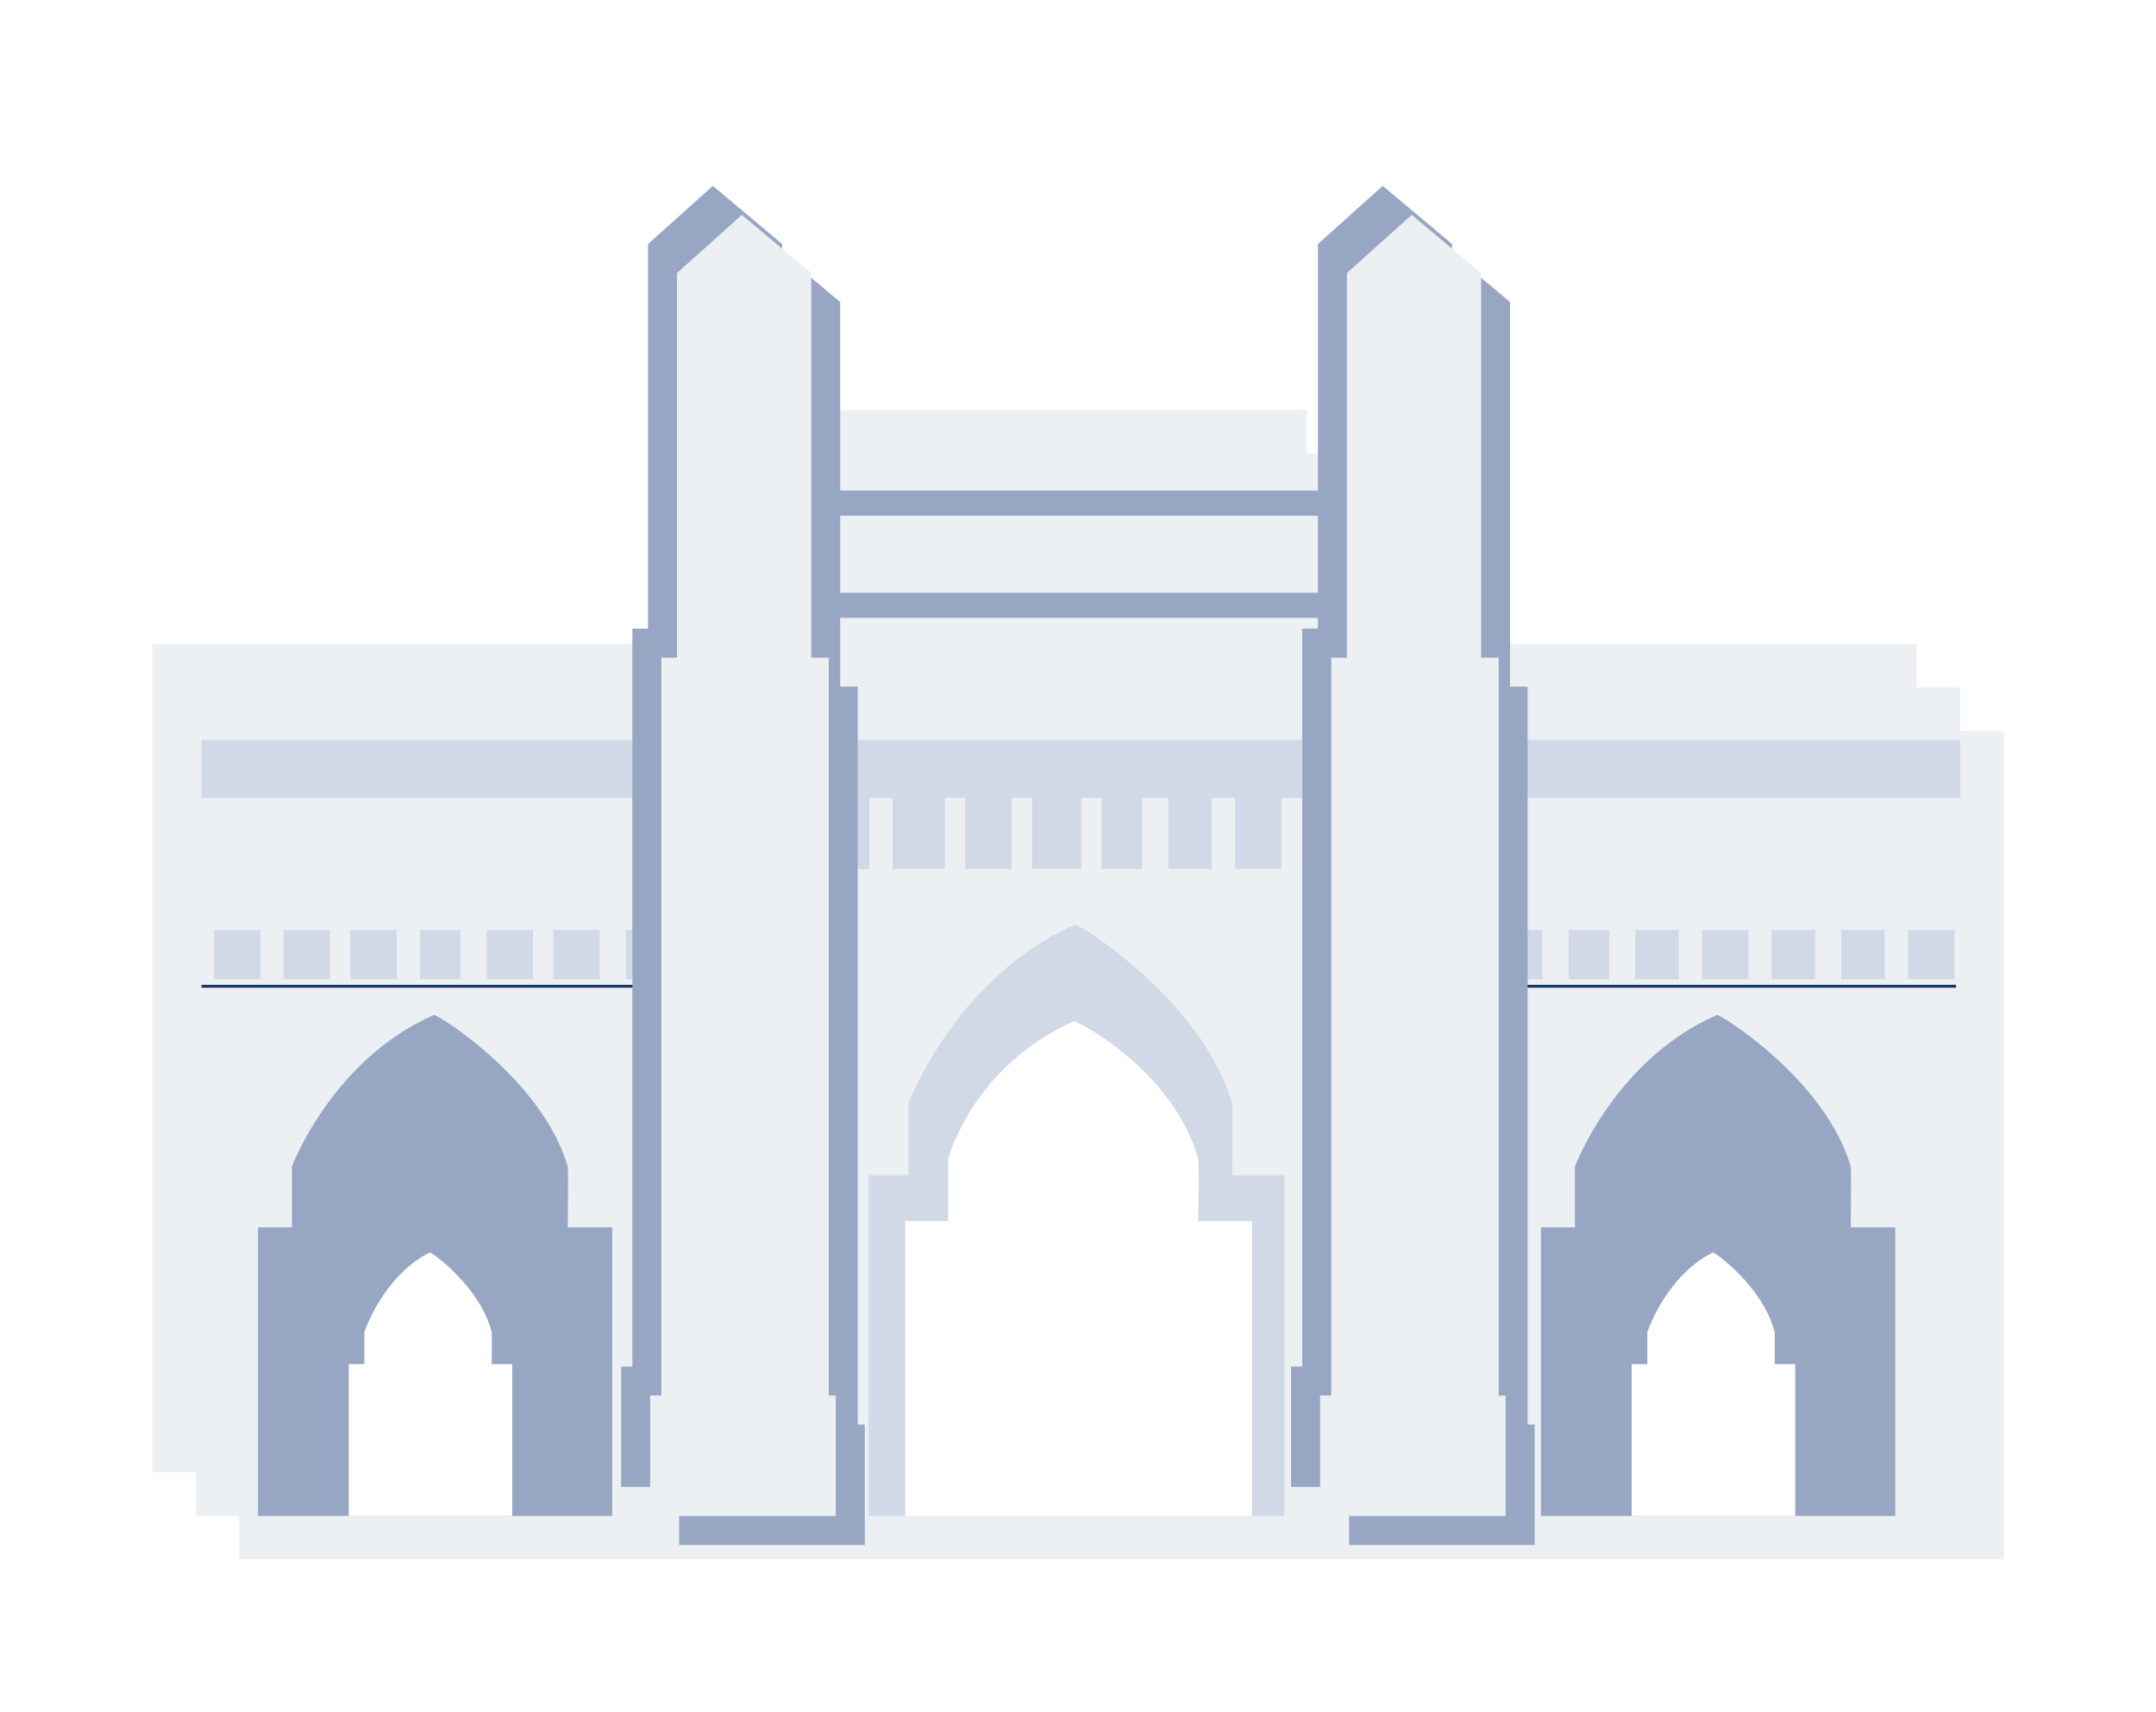 <svg xmlns="http://www.w3.org/2000/svg" xmlns:xlink="http://www.w3.org/1999/xlink" width="743.261" height="590.066" viewBox="0 0 743.261 590.066">
  <defs>
    <filter id="Shadow" x="30" y="118.849" width="713.261" height="471.217" filterUnits="userSpaceOnUse">
      <feOffset dx="15" dy="15" input="SourceAlpha"/>
      <feGaussianBlur stdDeviation="12.5" result="blur"/>
      <feFlood flood-color="#193566" flood-opacity="0.502"/>
      <feComposite operator="in" in2="blur"/>
      <feComposite in="SourceGraphic"/>
    </filter>
    <filter id="Light" x="0" y="88.849" width="713.261" height="471.217" filterUnits="userSpaceOnUse">
      <feOffset dx="-15" dy="-15" input="SourceAlpha"/>
      <feGaussianBlur stdDeviation="12.5" result="blur-2"/>
      <feFlood flood-color="#fff"/>
      <feComposite operator="in" in2="blur-2"/>
      <feComposite in="SourceGraphic"/>
    </filter>
    <filter id="Pillars_Shadow" x="189.149" y="12.5" width="384.912" height="565.067" filterUnits="userSpaceOnUse">
      <feOffset dx="10" dy="10" input="SourceAlpha"/>
      <feGaussianBlur stdDeviation="10" result="blur-3"/>
      <feFlood flood-color="#193566" flood-opacity="0.502"/>
      <feComposite operator="in" in2="blur-3"/>
      <feComposite in="SourceGraphic"/>
    </filter>
    <filter id="Pillars_Light" x="176.649" y="0" width="369.912" height="550.067" filterUnits="userSpaceOnUse">
      <feOffset dx="-10" dy="-10" input="SourceAlpha"/>
      <feGaussianBlur stdDeviation="7.5" result="blur-4"/>
      <feFlood flood-color="#fff"/>
      <feComposite operator="in" in2="blur-4"/>
      <feComposite in="SourceGraphic"/>
    </filter>
  </defs>
  <g id="Group_51" data-name="Group 51" transform="translate(-2513.82 -1314.993)">
    <g id="Base_and_Effect_" data-name="Base and Effect " transform="translate(2581.32 1471.342)">
      <g transform="matrix(1, 0, 0, 1, -67.5, -156.35)" filter="url(#Shadow)">
        <path id="Shadow-2" data-name="Shadow" d="M0,366.217V80.624H608.261V366.217ZM212.343,80.275V0H397.99V80.275Z" transform="translate(67.5 156.35)" fill="#ecf0f3"/>
      </g>
      <g transform="matrix(1, 0, 0, 1, -67.5, -156.35)" filter="url(#Light)">
        <path id="Light-2" data-name="Light" d="M0,366.217V80.624H608.261V366.217ZM212.343,80.275V0H397.99V80.275Z" transform="translate(67.5 156.35)" fill="#ecf0f3"/>
      </g>
      <path id="Base" d="M0,366.217V80.624H608.261V366.217ZM212.343,80.275V0H397.99V80.275Z" transform="translate(0 0)" fill="#ecf0f3"/>
    </g>
    <g id="Everything_else" data-name="Everything else" transform="translate(2583.305 1484.106)">
      <path id="Path_68" data-name="Path 68" d="M2424.415,1646.615V1529.19h13.729v-24.8s16.3-43.586,57.49-61.621c1.716,0,43.763,26.3,54.057,61.621.307.072,0,24.8,0,24.8h18.021v117.424Z" transform="translate(-2194.441 -1293.161)" fill="#d1d9e6"/>
      <path id="Path_65" data-name="Path 65" d="M2424.415,1614.809V1513.163h14.84V1491.7s8.223-31.8,43.331-47.411c1.463,0,34.1,16.838,42.874,47.411.261.063,0,21.466,0,21.466h18.51v101.646Z" transform="translate(-2181.857 -1261.357)" fill="#fff"/>
      <path id="Path_66" data-name="Path 66" d="M2424.415,1615.478V1515.99h11.7v-21.01s13.9-36.928,49-52.208c1.464,0,37.3,22.285,46.079,52.208.261.062,0,21.01,0,21.01h15.361v99.488Z" transform="translate(-2404.963 -1262.025)" fill="#97a7c3"/>
      <path id="Path_71" data-name="Path 71" d="M2424.415,1615.478V1515.99h11.7v-21.01s13.9-36.928,49-52.208c1.464,0,37.3,22.285,46.079,52.208.261.062,0,21.01,0,21.01h15.361v99.488Z" transform="translate(-1962.666 -1262.025)" fill="#97a7c3"/>
      <path id="Path_69" data-name="Path 69" d="M2424.415,1533.6v-52.324h5.4v-11.05s6.416-19.421,22.625-27.457c.675,0,17.222,11.72,21.272,27.457.121.033,0,11.05,0,11.05h7.092V1533.6Z" transform="translate(-2373.693 -1180.15)" fill="#fff"/>
      <path id="Path_70" data-name="Path 70" d="M2424.415,1533.6v-52.324h5.4v-11.05s6.416-19.421,22.625-27.457c.675,0,17.222,11.72,21.272,27.457.121.033,0,11.05,0,11.05h7.092V1533.6Z" transform="translate(-1931.396 -1180.15)" fill="#fff"/>
      <g id="Group_48" data-name="Group 48" transform="translate(216.565 103.002)">
        <rect id="Rectangle_3" data-name="Rectangle 3" width="14" height="27" transform="translate(-0.289 0.452)" fill="#d1d9e6"/>
        <rect id="Rectangle_4" data-name="Rectangle 4" width="18" height="27" transform="translate(21.711 0.452)" fill="#d1d9e6"/>
        <rect id="Rectangle_5" data-name="Rectangle 5" width="16" height="27" transform="translate(46.712 0.452)" fill="#d1d9e6"/>
        <rect id="Rectangle_6" data-name="Rectangle 6" width="17" height="27" transform="translate(69.712 0.452)" fill="#d1d9e6"/>
        <rect id="Rectangle_7" data-name="Rectangle 7" width="14" height="27" transform="translate(93.711 0.452)" fill="#d1d9e6"/>
        <rect id="Rectangle_8" data-name="Rectangle 8" width="15" height="27" transform="translate(116.711 0.452)" fill="#d1d9e6"/>
        <rect id="Rectangle_9" data-name="Rectangle 9" width="16" height="27" transform="translate(139.711 0.452)" fill="#d1d9e6"/>
        <rect id="Rectangle_10" data-name="Rectangle 10" width="10" height="27" transform="translate(163.712 0.452)" fill="#d1d9e6"/>
      </g>
      <g id="Group_49" data-name="Group 49" transform="translate(446.505 151.581)">
        <rect id="Rectangle_3-2" data-name="Rectangle 3" width="16" height="17" transform="translate(-0.229 -0.127)" fill="#d1d9e6"/>
        <rect id="Rectangle_4-2" data-name="Rectangle 4" width="14" height="17" transform="translate(24.771 -0.127)" fill="#d1d9e6"/>
        <rect id="Rectangle_5-2" data-name="Rectangle 5" width="15" height="17" transform="translate(47.771 -0.127)" fill="#d1d9e6"/>
        <rect id="Rectangle_6-2" data-name="Rectangle 6" width="16" height="17" transform="translate(70.771 -0.127)" fill="#d1d9e6"/>
        <rect id="Rectangle_7-2" data-name="Rectangle 7" width="15" height="17" transform="translate(94.771 -0.127)" fill="#d1d9e6"/>
        <rect id="Rectangle_8-2" data-name="Rectangle 8" width="15" height="17" transform="translate(118.771 -0.127)" fill="#d1d9e6"/>
        <rect id="Rectangle_9-2" data-name="Rectangle 9" width="16" height="17" transform="translate(141.771 -0.127)" fill="#d1d9e6"/>
      </g>
      <g id="Group_50" data-name="Group 50" transform="translate(3.897 151.581)">
        <rect id="Rectangle_3-3" data-name="Rectangle 3" width="16" height="17" transform="translate(0.38 -0.127)" fill="#d1d9e6"/>
        <rect id="Rectangle_4-3" data-name="Rectangle 4" width="16" height="17" transform="translate(24.38 -0.127)" fill="#d1d9e6"/>
        <rect id="Rectangle_5-3" data-name="Rectangle 5" width="16" height="17" transform="translate(47.38 -0.127)" fill="#d1d9e6"/>
        <rect id="Rectangle_6-3" data-name="Rectangle 6" width="14" height="17" transform="translate(71.38 -0.127)" fill="#d1d9e6"/>
        <rect id="Rectangle_7-3" data-name="Rectangle 7" width="16" height="17" transform="translate(94.38 -0.127)" fill="#d1d9e6"/>
        <rect id="Rectangle_8-3" data-name="Rectangle 8" width="16" height="17" transform="translate(117.38 -0.127)" fill="#d1d9e6"/>
        <rect id="Rectangle_9-3" data-name="Rectangle 9" width="12" height="17" transform="translate(142.38 -0.127)" fill="#d1d9e6"/>
      </g>
      <path id="Path_62" data-name="Path 62" d="M881.5,470.4h606.257v20.042H881.5Z" transform="translate(-881.501 -384.515)" fill="#d1d9e6"/>
      <path id="Path_79" data-name="Path 79" d="M2471.684,1393.563h187.623v8.666H2471.684Z" transform="translate(-2263.303 -1393.563)" fill="#97a7c3"/>
      <path id="Path_80" data-name="Path 80" d="M2471.684,1393.563h187.623v8.666H2471.684Z" transform="translate(-2263.303 -1358.336)" fill="#97a7c3"/>
      <path id="Path_81" data-name="Path 81" d="M2581.827,1437.216h158.645" transform="translate(-2581.827 -1266.351)" fill="none" stroke="#193566" stroke-width="1"/>
      <path id="Path_82" data-name="Path 82" d="M2581.827,1437.216h158.645" transform="translate(-2135.616 -1266.351)" fill="none" stroke="#193566" stroke-width="1"/>
    </g>
    <g id="Pillar_Effect" data-name="Pillar &amp; Effect" transform="translate(2737.969 1362.493)">
      <g transform="matrix(1, 0, 0, 1, -224.15, -47.5)" filter="url(#Pillars_Shadow)">
        <path id="Pillars_Shadow-2" data-name="Pillars Shadow" d="M230.934,475.067v-41.5h3.854V179.2h5.4V46.615l22.353-20.042.135.112v0l23.761,19.93v21.2h0V179.2h6.051V433.569h2.427v41.5ZM0,475.067v-41.5H3.854V179.2h5.4V46.615L31.6,26.573l.135.112v0L55.5,46.615v21.2h0V179.2H61.55V433.569h2.427v41.5Z" transform="translate(224.15 47.5)" fill="#97a7c3"/>
      </g>
      <g transform="matrix(1, 0, 0, 1, -224.15, -47.5)" filter="url(#Pillars_Light)">
        <path id="Pillars_Light-2" data-name="Pillars Light" d="M230.934,475.067v-41.5h3.854V179.2h5.4V46.615l22.353-20.042.135.112v0l23.761,19.93v21.2h0V179.2h6.051V433.569h2.427v41.5ZM0,475.067v-41.5H3.854V179.2h5.4V46.615L31.6,26.573l.135.112v0L55.5,46.615v21.2h0V179.2H61.55V433.569h2.427v41.5Z" transform="translate(224.15 47.5)" fill="#97a7c3"/>
      </g>
      <path id="Pillars" d="M230.934,475.067v-41.5h3.854V179.2h5.4V46.615l22.353-20.042.135.112v0l23.761,19.93v21.2h0V179.2h6.051V433.569h2.427v41.5ZM0,475.067v-41.5H3.854V179.2h5.4V46.615L31.6,26.573l.135.112v0L55.5,46.615v21.2h0V179.2H61.55V433.569h2.427v41.5Z" transform="translate(0 0)" fill="#ecf0f3"/>
    </g>
  </g>
</svg>
